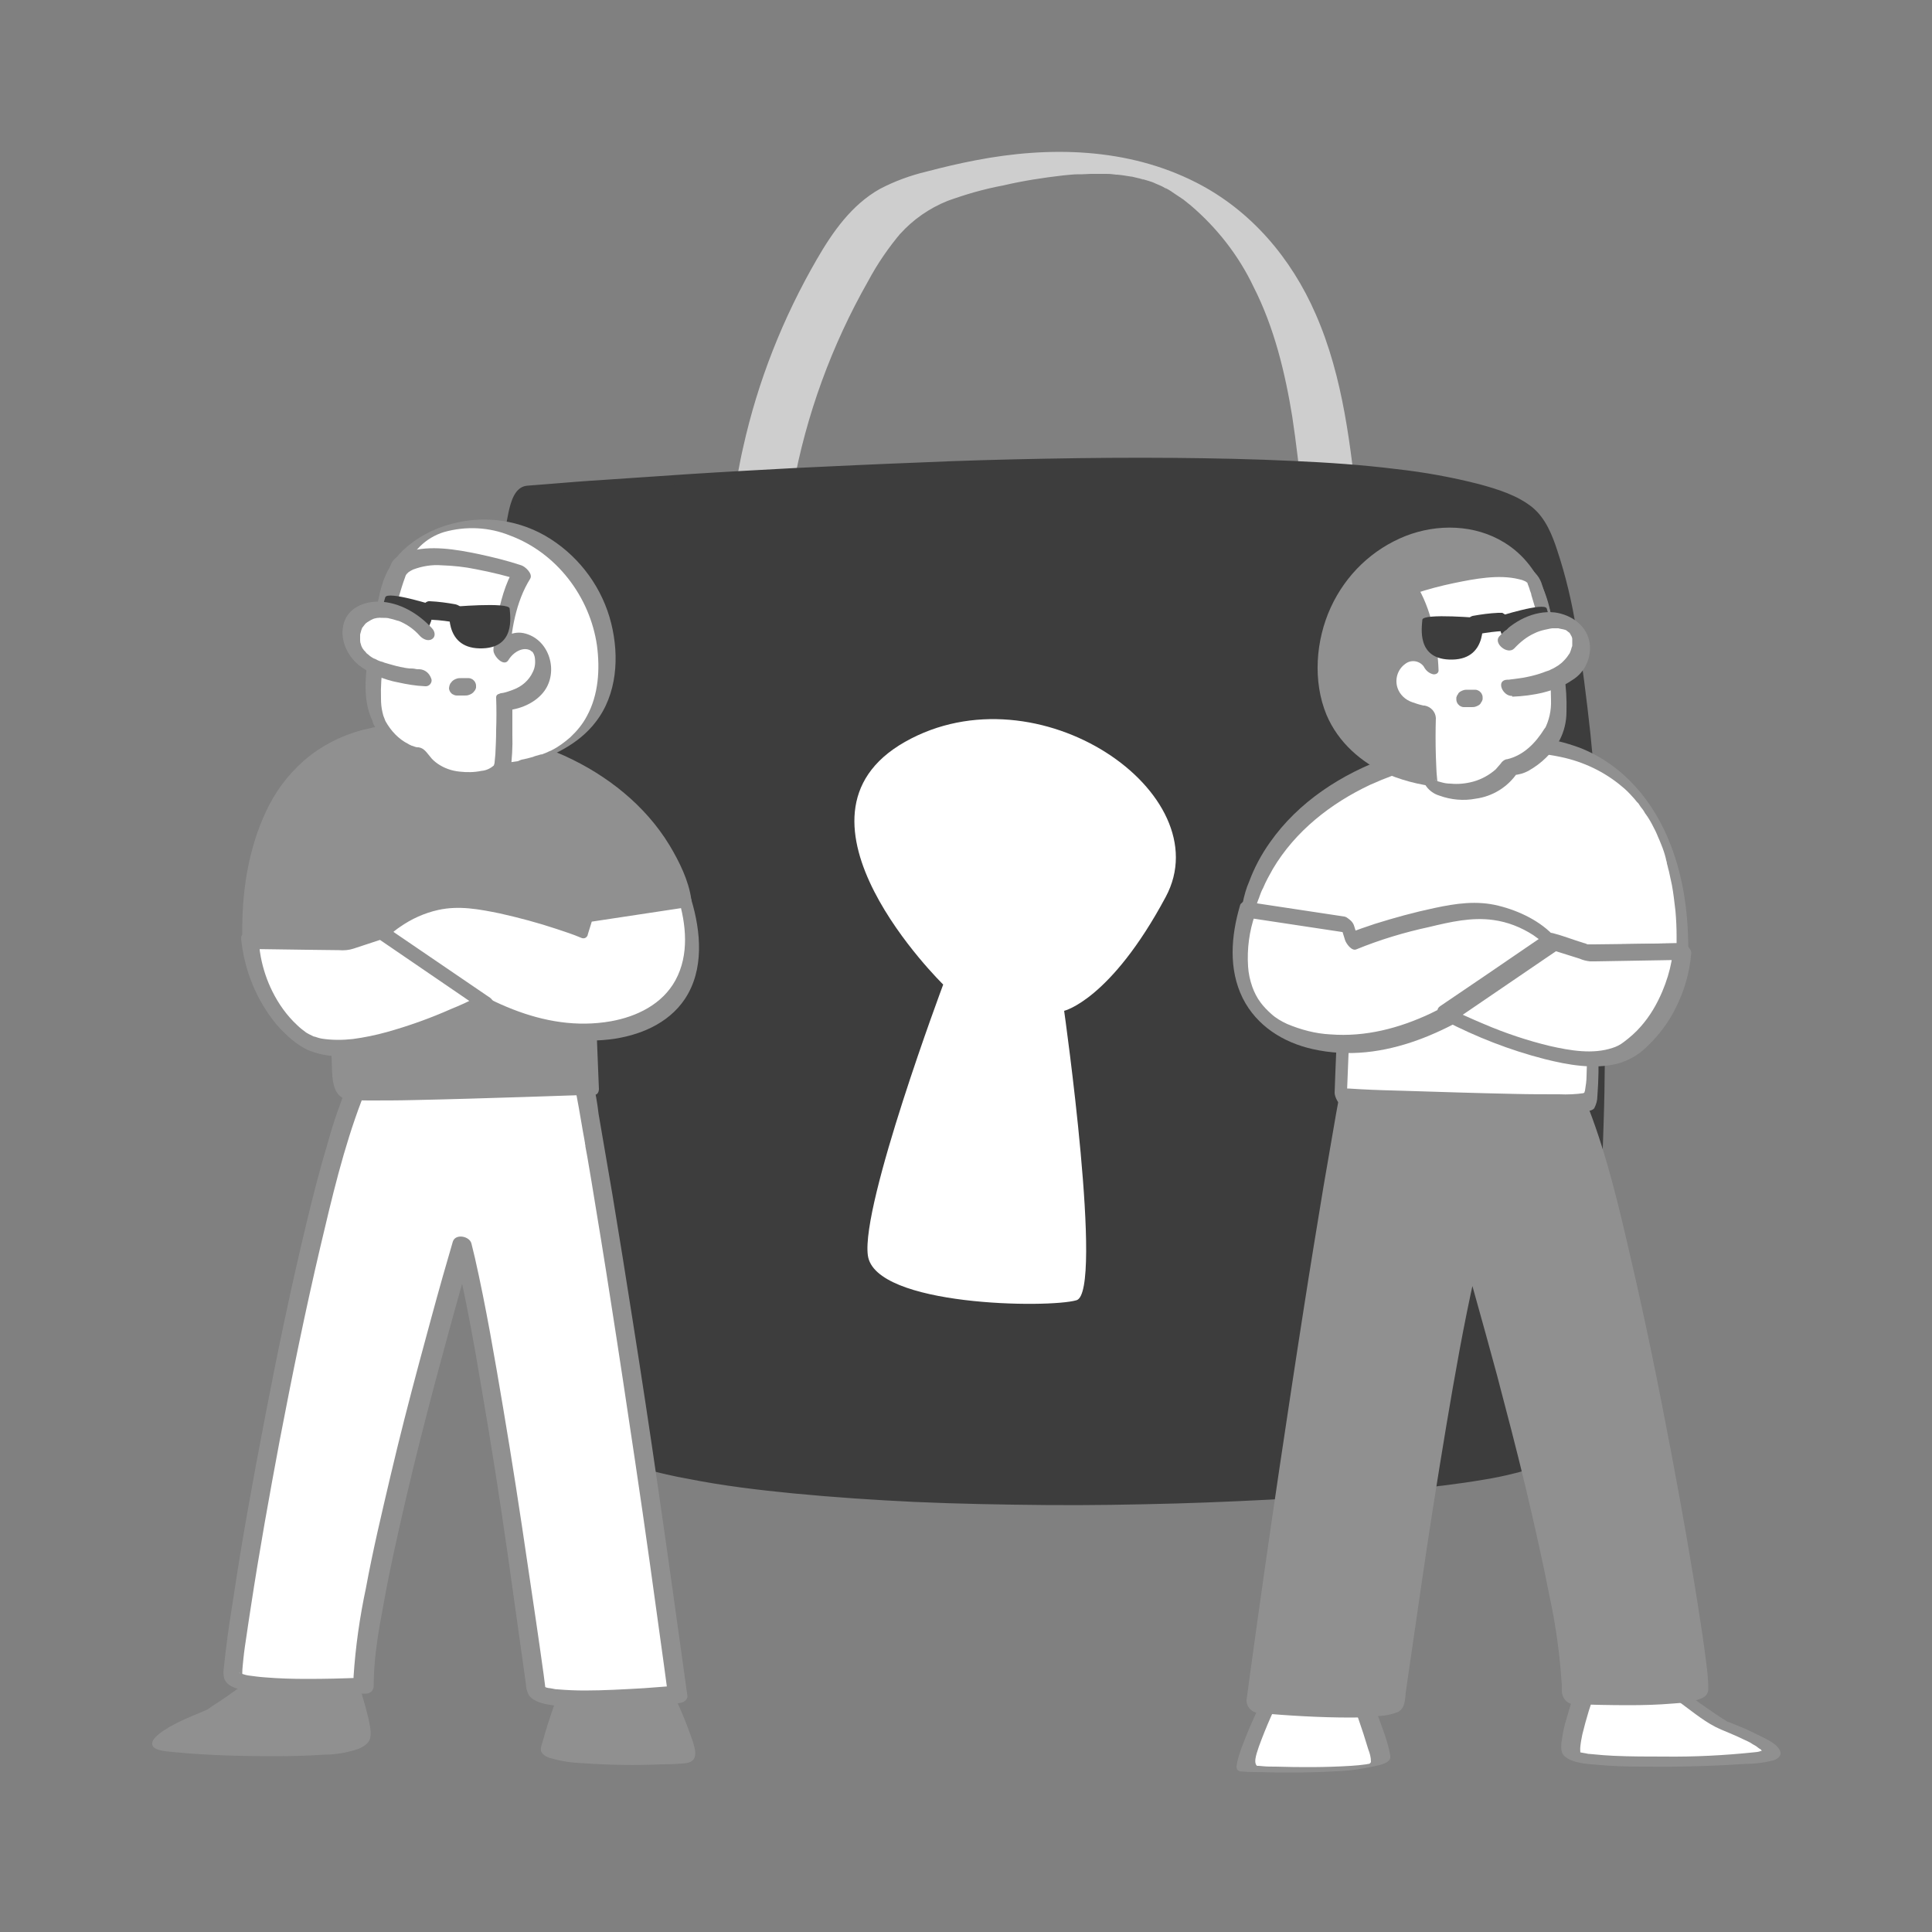 <svg width="320" height="320" viewBox="0 0 320 320" fill="none" xmlns="http://www.w3.org/2000/svg">
<rect x="0" y="0" width="320" height="320" fill="#808080" stroke="none"/>
<path d="M131.328 80.832C133.504 68.8 137.728 57.216 143.808 46.528C145.344 43.648 147.2 40.96 149.312 38.464L149.056 38.784C151.232 36.352 153.92 34.496 156.928 33.28C159.936 32.192 163.008 31.296 166.144 30.72C169.408 29.952 172.736 29.44 176.064 29.056C176.896 28.992 177.728 28.864 178.624 28.864C178.496 28.864 178.048 28.864 178.688 28.864H179.264C179.712 28.864 180.224 28.8 180.672 28.8C181.44 28.8 182.272 28.8 183.04 28.8C183.424 28.8 183.872 28.8 184.32 28.864C184.512 28.864 184.704 28.928 184.896 28.928C183.936 28.992 184.768 28.928 185.024 28.928C185.792 28.992 186.56 29.12 187.328 29.248C187.52 29.248 188.096 29.312 187.456 29.248C186.816 29.184 187.584 29.248 187.712 29.312L189.056 29.632C189.376 29.696 189.824 29.952 188.608 29.504C188.8 29.568 188.992 29.632 189.12 29.632C189.504 29.76 189.824 29.824 190.208 29.952C191.168 30.208 189.312 29.632 189.888 29.824L190.4 30.016C190.848 30.144 191.296 30.336 191.68 30.528C192.256 30.784 190.656 30.08 191.552 30.464L192 30.656C192.32 30.784 192.576 30.912 192.896 31.104C193.024 31.168 193.152 31.296 193.344 31.296C192.896 31.296 192.704 30.912 193.216 31.232C193.536 31.424 193.92 31.616 194.24 31.872C194.816 32.256 195.392 32.64 195.968 33.024C196.416 33.344 195.968 33.024 195.904 32.96L196.288 33.28C196.608 33.536 196.928 33.792 197.248 34.048C201.6 37.76 205.184 42.368 207.616 47.488C211.072 54.272 212.864 61.76 214.08 69.248L214.016 68.864C214.72 73.472 215.232 78.144 215.744 82.752C215.808 83.392 216.32 83.712 216.832 84.096C217.792 84.672 218.88 85.12 219.968 85.44C221.056 85.824 222.208 86.016 223.36 86.016C223.68 86.016 225.024 86.016 224.96 85.504C223.744 74.176 222.528 62.528 217.92 52.032C213.888 42.752 207.168 34.816 198.08 30.208C186.752 24.448 173.76 24.192 161.536 26.56C158.848 27.072 156.16 27.712 153.472 28.416C150.784 29.056 148.16 30.016 145.728 31.296C141.056 33.92 137.92 38.4 135.296 42.944C129.664 52.672 125.504 63.168 123.072 74.176C122.752 75.52 122.496 76.928 122.24 78.272C122.112 78.848 123.008 79.36 123.328 79.616C125.312 80.768 127.552 81.408 129.856 81.536C130.112 81.344 131.264 81.344 131.328 80.832Z" fill="#CECECE"/>
<path d="M88.256 81.153C88.256 81.153 241.344 68.481 253.76 85.441C266.176 102.401 269.888 235.841 252.032 242.689C234.176 249.537 92.288 254.849 92.096 232.577C91.904 210.305 77.76 81.985 88.256 81.153Z" fill="#3D3D3D"/>
<path d="M89.28 81.856L92.672 81.6C95.808 81.344 98.944 81.153 102.08 80.897C106.752 80.576 111.488 80.257 116.224 79.936C122.112 79.552 128.064 79.233 133.952 78.912C140.608 78.593 147.264 78.272 153.92 78.016C160.896 77.76 167.936 77.569 174.976 77.441C182.016 77.312 188.992 77.249 195.968 77.312C202.432 77.376 208.832 77.504 215.296 77.825C220.928 78.081 226.56 78.465 232.192 79.168L234.048 79.424L234.432 79.489H234.688L235.648 79.617C236.8 79.808 237.952 79.936 239.104 80.192C240.256 80.448 241.216 80.576 242.24 80.832L242.88 80.96L243.264 81.025C243.52 81.088 242.88 80.897 243.328 81.025L244.672 81.409C245.12 81.537 245.504 81.665 245.952 81.793L246.528 81.984L246.848 82.112C247.552 82.368 248.256 82.624 248.96 82.945C248.64 82.817 249.28 83.073 248.96 82.945L249.152 83.073L249.6 83.329C249.728 83.392 249.92 83.457 250.048 83.585C250.176 83.713 250.56 83.841 250.368 83.776C250.176 83.713 250.56 83.904 250.624 83.969C250.688 84.032 250.88 84.16 251.008 84.225L251.328 84.481L251.456 84.609C251.264 84.416 251.52 84.672 251.456 84.609C252.224 85.312 252.864 86.144 253.312 87.105C254.016 88.513 254.592 89.984 255.04 91.457C256.384 95.745 257.408 100.097 258.112 104.513C259.136 110.337 259.84 116.161 260.48 121.985C261.184 128.769 261.696 135.617 262.08 142.401C262.464 149.697 262.72 157.057 262.848 164.353C262.912 171.649 262.912 178.945 262.656 186.113C262.464 192.833 262.08 199.617 261.44 206.273C260.928 212.033 260.224 217.729 259.2 223.425C258.496 227.713 257.344 231.873 255.744 235.905C254.72 238.337 253.504 240.833 251.136 242.113L250.944 242.177C250.816 242.241 251.136 242.113 250.944 242.177L250.624 242.305C250.368 242.369 250.112 242.497 249.92 242.561C249.344 242.753 248.768 242.881 248.128 243.073C246.592 243.457 244.992 243.713 243.456 244.033C241.344 244.353 239.68 244.609 237.632 244.865C235.2 245.185 232.832 245.441 230.4 245.697C224.64 246.273 218.88 246.721 213.12 247.041C206.464 247.425 199.744 247.745 193.024 247.937C185.92 248.129 178.816 248.257 171.648 248.193C164.608 248.193 157.568 248.001 150.528 247.681C143.872 247.361 137.216 246.977 130.56 246.337C124.736 245.761 119.488 245.121 113.664 243.969C112.448 243.713 111.168 243.457 109.952 243.201L109.568 243.137L109.312 243.073H109.376L108.48 242.881L106.88 242.433C105.856 242.177 104.832 241.857 103.744 241.537C103.616 241.537 103.168 241.345 103.68 241.537L103.36 241.409L102.656 241.153C102.208 240.961 101.76 240.833 101.312 240.641L100.672 240.385L100.416 240.257L100.224 240.193C100.48 240.321 100.16 240.129 100.096 240.129L99.776 240.001L99.2 239.681C98.816 239.489 98.496 239.297 98.112 239.105L97.856 238.977C97.92 238.977 98.24 239.169 97.856 238.977L97.344 238.657C97.024 238.465 96.768 238.273 96.448 238.017L96.064 237.697C96.32 237.889 95.936 237.569 95.872 237.505C95.424 237.121 95.04 236.673 94.656 236.161C94.784 236.353 94.592 236.033 94.528 235.969C94.464 235.905 94.4 235.713 94.336 235.585C93.952 234.945 93.76 234.177 93.696 233.409C93.632 232.001 93.632 230.529 93.568 229.057C93.376 224.641 93.056 220.289 92.736 215.937C92.288 209.985 91.84 204.033 91.392 198.081C90.816 191.169 90.304 184.193 89.792 177.281C89.216 169.921 88.704 162.561 88.192 155.137C87.68 147.841 87.232 140.545 86.848 133.249C86.528 126.593 86.208 120.001 86.08 113.345C85.952 107.905 85.952 102.465 86.144 97.088C86.208 93.376 86.592 89.665 87.36 86.016C87.552 84.993 87.936 84.032 88.384 83.073C88.512 82.752 88.704 82.561 88.96 82.368C89.024 81.984 89.152 81.921 89.28 81.856C89.216 81.856 89.024 81.984 89.28 81.856C89.536 81.856 89.152 81.856 89.28 81.856C89.856 81.793 89.92 81.472 89.472 81.088C88.832 80.641 88.064 80.448 87.296 80.448C85.248 80.641 84.608 83.136 84.224 84.865C83.456 88.576 83.072 92.288 83.008 96.064C82.752 101.569 82.816 107.073 82.944 112.513C83.072 119.233 83.392 125.953 83.712 132.673C84.096 140.033 84.544 147.457 85.056 154.817C85.568 162.177 86.144 169.601 86.656 177.089C87.168 184.065 87.744 191.041 88.32 198.017C88.768 203.905 89.28 209.857 89.664 215.809C89.984 220.097 90.304 224.385 90.432 228.673C90.496 230.017 90.432 231.489 90.56 232.833C90.752 233.985 91.2 235.009 91.968 235.905C93.952 238.465 97.28 240.001 100.224 241.153C104.64 242.817 109.248 244.097 113.92 244.929C119.68 246.081 125.568 246.785 131.456 247.361C138.112 248.001 144.832 248.449 151.552 248.769C158.784 249.089 166.016 249.217 173.248 249.281C180.48 249.345 187.584 249.217 194.752 249.025C201.472 248.833 208.256 248.513 214.976 248.129C220.8 247.809 226.624 247.361 232.384 246.785C236.864 246.337 241.408 245.825 245.888 245.057C247.488 244.801 249.024 244.481 250.56 244.097C251.712 243.841 252.8 243.521 253.888 243.009C256.32 241.793 257.664 238.913 258.688 236.609C260.288 232.577 261.44 228.353 262.144 224.065C263.232 218.369 263.936 212.545 264.448 206.721C265.088 199.937 265.408 193.153 265.6 186.305C265.856 178.945 265.856 171.585 265.792 164.225C265.728 156.865 265.408 149.505 265.024 142.145C264.64 135.297 264.128 128.385 263.424 121.537C262.784 115.713 262.08 109.889 261.056 104.065C260.352 99.713 259.328 95.361 257.92 91.136C257.088 88.576 256 85.888 253.888 84.097C251.392 82.049 248.064 81.025 244.992 80.192C240.512 79.04 235.904 78.209 231.296 77.697C225.664 76.993 219.968 76.609 214.272 76.353C207.68 76.032 201.088 75.904 194.496 75.841C187.456 75.776 180.416 75.841 173.376 75.969C166.336 76.097 159.232 76.288 152.192 76.609C145.472 76.865 138.752 77.184 131.968 77.504C126.016 77.825 120.064 78.144 114.112 78.528C109.376 78.849 104.64 79.168 99.904 79.489C96.768 79.68 93.696 79.936 90.56 80.192L87.296 80.448C86.72 80.513 86.592 80.832 87.104 81.216C87.744 81.665 88.512 81.921 89.28 81.856Z" fill="#3D3D3D"/>
<path d="M156.224 163.072C156.224 163.072 127.872 135.36 149.888 122.88C171.904 110.4 202.24 131.456 193.088 148.544C183.936 165.632 176.256 167.424 176.256 167.424C176.256 167.424 182.848 214.016 178.304 215.36C173.76 216.704 144.896 216.384 143.744 207.936C142.592 199.488 156.224 163.072 156.224 163.072Z" fill="white"/>
<path d="M43.008 275.968L42.368 278.464C42.368 278.464 35.968 283.264 34.496 283.84C33.024 284.416 24.128 288 27.264 288.896C30.4 289.792 59.072 290.752 59.776 288.448C60.48 286.144 56.896 276.928 56.896 276.928L43.008 275.968Z" fill="#909090"/>
<path d="M41.536 276.48L40.896 278.976L41.664 278.016C39.872 279.36 38.016 280.704 36.096 281.984C35.584 282.304 35.072 282.624 34.56 283.008C34.24 283.2 34.752 282.944 34.56 283.008L34.368 283.136C34.112 283.264 34.432 283.136 34.496 283.072L34.24 283.2C33.088 283.712 31.936 284.16 30.784 284.672C29.504 285.248 28.224 285.888 27.072 286.656C26.432 287.104 24.832 288.192 25.28 289.152C25.728 290.112 28.288 290.112 29.184 290.24C34.624 290.752 40.064 290.88 45.504 290.88C48.256 290.88 50.944 290.816 53.696 290.624C55.552 290.624 57.408 290.304 59.2 289.728C60.032 289.408 61.12 288.832 61.312 287.872C61.568 286.784 61.184 285.504 60.992 284.48C60.352 281.856 59.584 279.296 58.56 276.736C58.496 276.544 58.432 276.352 58.368 276.224C58.304 276.096 57.92 275.968 57.728 275.968L45.568 275.136L43.84 275.008C43.072 275.008 42.304 275.392 41.792 276.032C41.408 276.544 41.6 276.928 42.24 276.928L54.4 277.76L56.128 277.888L55.488 277.632C56.256 279.552 56.896 281.536 57.472 283.52C57.92 284.864 58.24 286.208 58.368 287.616C58.368 287.872 58.368 288.128 58.368 288.384C58.368 288.512 58.368 288.576 58.368 288.704C58.368 288.96 58.304 288.832 58.368 288.768C58.496 288.64 58.624 288.512 58.752 288.384C59.136 288.064 58.56 288.512 58.944 288.256C59.328 288 58.688 288.448 59.136 288.192C59.456 288 59.072 288.192 59.008 288.256C58.752 288.384 59.328 288.192 59.072 288.256C59.008 288.256 58.88 288.32 58.816 288.32C58.432 288.384 58.048 288.448 57.664 288.512L57.344 288.576C57.088 288.64 57.536 288.576 57.28 288.576L56.512 288.64C56 288.704 55.424 288.704 54.848 288.768C52.096 288.96 49.408 288.96 46.656 288.96C41.408 288.96 36.096 288.832 30.976 288.384C30.272 288.32 29.568 288.256 28.864 288.128C28.672 288.064 28.352 288 28.288 288C28.224 287.936 28.16 287.936 28.096 287.872C28.224 288 28.096 287.808 28.096 287.808C28.096 288 28.16 287.808 28.032 287.936C28.096 287.808 28.16 287.808 28.032 287.936C28.096 287.872 28.16 287.808 28.224 287.744C28.416 287.616 28.032 287.872 28.352 287.68C28.48 287.616 28.608 287.488 28.736 287.424L29.056 287.232L29.248 287.104C29.568 286.976 29.824 286.784 30.144 286.656C30.784 286.336 31.424 286.016 32.064 285.76L32.832 285.44L33.28 285.248C32.96 285.376 33.28 285.248 33.408 285.184C35.648 284.16 37.696 282.944 39.616 281.472C40.64 280.768 41.6 280.064 42.624 279.296C42.944 279.104 43.2 278.912 43.456 278.656C43.776 278.144 44.032 277.568 44.096 276.992L44.48 275.584C44.672 274.944 43.328 275.2 43.072 275.264C42.432 275.392 41.856 275.84 41.536 276.48Z" fill="#909090"/>
<path d="M108.672 278.208C108.672 278.208 115.136 290.88 113.152 291.136C111.168 291.392 90.944 291.904 91.136 289.664C91.328 287.424 95.104 277.504 95.104 277.504L108.672 278.208Z" fill="#909090"/>
<path d="M107.136 278.4C108.544 281.088 109.76 283.84 110.912 286.656C111.232 287.488 111.552 288.32 111.744 289.152C111.808 289.408 111.872 289.664 111.872 289.984C111.872 290.176 111.872 290.624 111.872 290.624C111.872 290.496 111.872 290.688 111.808 290.752C112.128 290.56 112.192 290.24 112.704 290.368H112.64C112.448 290.368 112.256 290.368 112.064 290.432H111.744C111.296 290.432 112.128 290.432 111.68 290.432L110.592 290.496C106.496 290.624 102.4 290.624 98.304 290.432L96.96 290.368L96.256 290.304H96.192L95.744 290.24C94.976 290.176 94.208 290.048 93.44 289.92C93.184 289.856 93.76 289.984 93.312 289.92L92.928 289.792L92.736 289.728C92.8 289.728 92.992 289.92 92.864 289.792C92.736 289.664 92.8 289.728 92.736 289.728C92.544 289.6 92.864 289.92 92.8 289.792C92.672 289.792 92.736 289.664 92.8 289.792C92.672 289.728 92.8 289.792 92.8 289.856C92.864 289.6 92.928 289.28 92.928 289.024C93.824 285.184 95.36 281.472 96.704 277.824L95.168 278.4L108.672 279.168C109.184 279.168 110.272 279.04 110.272 278.4C110.272 277.76 109.12 277.568 108.672 277.568L95.168 276.8C94.784 276.8 93.824 276.864 93.632 277.376C92.288 280.96 90.944 284.608 89.92 288.32C89.792 288.832 89.408 289.6 89.664 290.176C89.984 290.688 90.56 291.072 91.2 291.2C92.928 291.712 94.656 291.968 96.448 292.032C100.864 292.352 105.28 292.416 109.76 292.224C111.04 292.224 112.384 292.16 113.664 292.032C115.712 291.712 115.2 289.856 114.752 288.448C113.536 284.864 112.064 281.472 110.272 278.144C109.76 277.056 106.624 277.312 107.136 278.4Z" fill="#909090"/>
<path d="M96.64 179.136C96.64 179.136 103.488 216.32 112.192 280.512C112.192 280.512 89.216 282.624 88.704 279.808C88.192 276.992 81.728 228.224 76.416 206.08C76.416 206.08 59.968 262.208 59.968 279.104C59.968 279.104 39.296 280.064 38.336 277.696C37.376 275.328 50.56 199.04 58.944 179.904L96.64 179.136Z" fill="white"/>
<path d="M95.104 179.328C95.36 180.736 95.616 182.08 95.872 183.488C96.192 185.216 96.448 186.944 96.768 188.608C96.832 188.864 96.832 189.12 96.896 189.312V189.44C96.832 189.248 96.896 189.632 96.896 189.44C96.96 189.632 96.96 189.76 96.96 189.888C97.088 190.464 97.152 191.04 97.28 191.616L97.92 195.392C99.008 201.984 100.096 208.576 101.12 215.232C102.528 224.192 103.872 233.152 105.216 242.176C106.88 253.312 108.416 264.448 109.952 275.648C110.144 277.248 110.4 278.784 110.592 280.384L111.744 279.232C110.08 279.36 108.352 279.488 106.688 279.616C103.36 279.808 99.968 280 96.896 280C95.36 280 93.824 279.936 92.352 279.808C92.032 279.808 91.776 279.744 91.456 279.68L91.072 279.616C90.88 279.616 90.56 279.488 90.944 279.616C90.752 279.552 90.496 279.552 90.304 279.424C90.24 279.36 90.112 279.36 90.048 279.296C89.856 279.296 90.432 279.552 90.112 279.296C89.792 279.04 90.368 279.552 90.112 279.296C90.304 279.424 90.368 279.616 90.368 279.872C90.368 279.68 90.304 279.552 90.304 279.36L90.048 277.376C89.216 271.36 88.32 265.344 87.424 259.328C86.144 250.56 84.8 241.856 83.328 233.152C81.92 224.832 80.512 216.512 78.656 208.32L78.08 205.952C77.76 204.736 75.456 204.288 75.008 205.632C74.432 207.552 73.92 209.472 73.344 211.392C72 216.128 70.72 220.928 69.44 225.664C67.776 231.872 66.176 238.08 64.704 244.352C63.232 250.624 61.76 256.768 60.608 263.04C59.584 267.84 58.88 272.768 58.56 277.696C58.56 278.144 58.56 278.592 58.56 279.04L59.712 277.888C56.576 278.016 53.824 278.08 50.816 278.08C48.512 278.08 46.208 278.016 43.904 277.824C42.944 277.76 42.048 277.632 41.088 277.504C40.96 277.504 40.256 277.312 40.768 277.44L40.32 277.312C40.192 277.248 40 277.248 39.872 277.184C39.36 277.056 40.064 277.312 39.808 277.184C39.616 277.12 39.488 276.864 39.872 277.248C39.616 277.056 40.064 277.568 39.936 277.312C40.128 277.568 40.064 277.632 40.064 277.504C40.064 277.568 40.064 277.952 40.128 277.76C40.192 277.568 40.128 277.312 40.128 277.12C40.128 276.288 40.256 275.52 40.32 274.688C40.448 273.408 40.64 272.192 40.832 270.912C41.088 269.12 41.28 267.904 41.536 266.24C42.944 256.96 44.608 247.744 46.336 238.528C48.384 227.84 50.56 217.152 53.056 206.528C54.976 198.4 56.896 190.144 59.904 182.272C60.16 181.632 60.416 180.992 60.672 180.352L59.584 181.184L72.32 180.928L92.608 180.544L97.28 180.48C97.92 180.48 98.432 179.904 98.432 179.264C98.432 179.2 98.432 179.072 98.368 179.008C98.048 178.24 97.28 177.792 96.448 177.92L83.712 178.176L63.424 178.56L58.752 178.624C58.24 178.688 57.856 179.008 57.664 179.456C56.384 182.592 55.232 185.856 54.336 189.12C52.992 193.6 51.84 198.08 50.752 202.624C48.192 213.248 45.952 224 43.904 234.688C42.048 244.352 40.256 254.016 38.784 263.808C38.272 267.008 37.76 270.272 37.376 273.536C37.248 274.496 37.184 275.456 37.056 276.352C36.992 276.864 36.992 277.44 37.12 277.952C37.632 279.552 39.872 279.872 41.28 280.128C43.392 280.448 45.504 280.576 47.616 280.64C51.712 280.768 55.872 280.704 60.032 280.512H60.736C61.376 280.448 61.824 280 61.888 279.36C61.888 274.752 62.656 270.336 63.488 265.92C64.576 259.776 65.984 253.632 67.392 247.552C68.864 241.28 70.464 235.008 72.128 228.736C73.472 223.744 74.816 218.752 76.224 213.76C76.672 212.16 77.12 210.624 77.568 209.024C77.76 208.32 78.08 207.552 78.208 206.784V206.72L75.136 206.4C77.056 214.4 78.528 222.528 79.872 230.592C81.408 239.552 82.816 248.512 84.096 257.472C84.992 263.808 85.888 270.208 86.784 276.608L87.104 278.912C87.104 279.552 87.296 280.128 87.552 280.704C88.128 281.6 89.28 281.984 90.304 282.24C91.712 282.496 93.12 282.688 94.528 282.752C100.48 282.944 106.432 282.688 112.32 282.112L112.704 282.048C113.216 281.984 113.92 281.536 113.856 280.896C112.256 269.376 110.656 257.856 108.992 246.4C107.648 237.12 106.24 227.84 104.768 218.56C103.68 211.648 102.592 204.8 101.44 197.888C100.672 193.408 99.904 188.928 99.136 184.448C98.944 182.72 98.624 180.992 98.24 179.264V179.2C97.856 177.344 94.784 177.472 95.104 179.328Z" fill="#909090"/>
<path d="M113.28 148.799C113.28 148.799 110.208 126.975 77.504 121.983C44.8 116.991 41.152 142.975 41.408 155.839L57.088 156.095C57.088 156.095 55.296 179.711 56.96 180.543C58.624 181.375 97.984 179.839 97.984 179.839L96.832 151.295L113.28 148.799Z" fill="#909090"/>
<path d="M114.496 148.928C114.048 145.792 112.512 142.72 110.912 140.032C106.88 133.376 100.544 128.384 93.504 125.184C88.128 122.816 82.432 121.216 76.608 120.384C71.424 119.616 65.984 119.488 60.864 120.704C56.96 121.6 53.312 123.392 50.304 126.016C47.616 128.384 45.504 131.264 44.032 134.464C41.28 140.352 40.192 146.88 40.128 153.344C40.128 153.984 40.128 154.624 40.128 155.264C40.128 156.032 40.896 157.184 41.728 157.184L55.424 157.44L57.408 157.504L55.808 155.584C55.488 159.872 55.232 164.16 55.04 168.448C54.912 171.264 54.848 174.08 54.976 176.896C55.04 178.56 55.104 181.248 57.024 181.952C58.24 182.4 59.712 182.208 60.992 182.272C63.488 182.272 65.92 182.272 68.416 182.208C74.56 182.08 80.704 181.888 86.848 181.696C89.408 181.632 91.968 181.504 94.528 181.44C95.808 181.376 97.088 181.44 98.368 181.312H98.56C99.008 181.312 99.2 180.736 99.2 180.416L98.816 170.816L98.176 155.456L98.048 151.936L97.408 152.832L111.808 150.656L113.92 150.336C115.392 150.08 113.984 147.264 112.64 147.456L98.24 149.632L96.128 149.952C95.744 150.08 95.424 150.464 95.488 150.848L95.872 160.512L96.512 175.872L96.64 179.392L97.216 178.496C94.144 178.624 91.456 178.688 88.448 178.816C82.496 179.008 76.48 179.2 70.528 179.328C66.176 179.392 61.76 179.648 57.472 179.328C57.28 179.328 57.024 179.264 56.832 179.264C56.64 179.264 56.832 179.264 56.96 179.328C57.28 179.456 57.536 179.712 57.728 179.968C57.792 180.096 57.92 180.352 57.792 180.032C57.984 180.48 57.856 180.16 57.792 179.904C57.728 179.648 57.728 179.584 57.728 179.392C57.792 179.84 57.728 179.136 57.664 179.008C57.472 176.448 57.472 173.888 57.6 171.328C57.728 166.528 58.176 161.728 58.368 156.928V156.672C58.432 155.904 57.6 154.752 56.768 154.752L43.072 154.496L41.088 154.432L42.688 156.352C42.56 150.4 43.2 144.64 45.376 138.944C47.808 132.544 52.544 127.04 59.136 124.608C63.552 123.072 68.224 122.496 72.832 122.88C78.656 123.264 84.416 124.416 89.856 126.464C94.08 128 98.048 130.112 101.568 132.864C102.912 133.952 104.192 135.104 105.344 136.32C105.6 136.64 105.92 136.896 106.176 137.216C106.304 137.344 106.432 137.472 106.496 137.6C106.368 137.408 106.752 137.92 106.496 137.6L106.688 137.856C107.136 138.432 107.584 139.072 108.032 139.648C108.48 140.224 108.8 140.8 109.184 141.376L109.376 141.76C109.632 142.144 109.248 141.504 109.44 141.952C109.568 142.208 109.696 142.464 109.824 142.72C110.336 143.68 110.72 144.64 111.104 145.6C111.168 145.792 111.232 145.984 111.296 146.176C111.104 145.728 111.296 146.24 111.36 146.432C111.424 146.752 111.552 147.072 111.616 147.392C111.68 147.712 111.808 148.16 111.872 148.544C111.872 148.608 111.872 148.672 111.872 148.672C112 149.44 112.64 150.08 113.408 150.272C114.432 150.336 114.624 149.568 114.496 148.928Z" fill="#909090"/>
<path d="M62.912 154.24C62.912 154.24 80.256 170.56 95.552 170.944C110.848 171.328 117.376 162.432 113.28 148.8L96.768 151.296L96 153.92C90.496 151.808 84.864 150.208 79.04 149.184C73.152 148.096 67.136 149.952 62.912 154.24Z" fill="white"/>
<path d="M62.4 155.136C64.448 156.992 66.56 158.72 68.736 160.384C73.216 163.84 78.144 166.784 83.328 169.152C88.96 171.648 94.848 172.864 100.992 172.16C105.792 171.584 110.656 169.6 113.408 165.504C116.672 160.64 116.096 154.304 114.496 148.992C114.24 148.224 113.472 147.328 112.64 147.456L98.24 149.632L96.128 149.952C95.872 150.016 95.68 150.272 95.616 150.528L94.784 153.216L95.936 152.704C91.776 151.04 87.424 149.696 83.072 148.8C79.424 147.968 75.776 147.2 72 147.84C69.504 148.288 67.072 149.248 64.96 150.656C63.808 151.36 62.784 152.256 61.888 153.216C61.312 153.664 62.016 154.752 62.4 155.136C62.912 155.584 63.616 155.84 64.064 155.328C63.68 155.712 63.936 155.456 64.064 155.328C64.192 155.2 64.384 155.008 64.576 154.88C65.088 154.368 65.664 153.92 66.24 153.536C68.16 152.192 70.272 151.232 72.576 150.72C76.032 149.952 79.36 150.592 82.816 151.296C85.952 152 89.088 152.832 92.16 153.856C93.504 154.304 94.912 154.752 96.256 155.328C96.64 155.52 97.088 155.392 97.28 155.008C97.344 154.944 97.344 154.88 97.344 154.816L98.176 152.128L97.664 152.704L112.064 150.528L114.176 150.208L112.32 148.672C113.664 153.088 114.176 158.144 111.872 162.368C109.696 166.336 105.472 168.384 101.184 169.152C89.92 171.136 79.296 165.312 70.464 158.848C68.096 157.12 65.792 155.264 63.616 153.28C63.168 152.896 62.4 152.512 61.952 153.088C61.504 153.664 61.952 154.688 62.4 155.136Z" fill="#909090"/>
<path d="M41.408 155.775C41.408 155.775 42.048 166.143 50.112 171.967C58.176 177.791 80.512 166.207 80.512 166.207L62.912 154.239L57.088 156.095L41.408 155.775Z" fill="white"/>
<path d="M39.936 155.456C40.448 160.704 42.496 165.696 45.824 169.728C47.36 171.456 49.28 173.248 51.392 174.08C55.104 175.488 59.328 175.04 63.168 174.208C67.2 173.312 71.104 171.968 74.88 170.368C77.12 169.472 79.296 168.448 81.472 167.36C82.368 166.912 81.728 165.632 81.152 165.248L65.472 154.56C64.832 154.112 64.192 153.664 63.552 153.28C62.656 152.704 62.016 152.96 61.12 153.216L58.304 154.112L57.088 154.496C56.832 154.56 56.576 154.624 56.32 154.752C56.256 154.816 56.832 154.752 56.512 154.688C56.32 154.688 56.128 154.688 56 154.688L51.328 154.624L40.96 154.432C40.448 154.432 39.936 154.88 39.936 155.456C39.936 155.584 39.936 155.712 40 155.84C40.256 156.608 40.96 157.184 41.792 157.184L50.752 157.312L56.128 157.376C56.96 157.44 57.792 157.376 58.56 157.12L63.616 155.456L62.144 155.136L77.504 165.632L79.68 167.104L79.36 164.992C77.824 165.76 76.224 166.528 74.752 167.104C71.296 168.64 67.712 169.92 64.064 170.944C62.208 171.456 60.352 171.84 58.432 172.096C56.704 172.288 54.976 172.288 53.312 172.032C52.928 171.968 52.544 171.84 52.16 171.712C51.904 171.648 52.288 171.776 51.904 171.648L51.392 171.392C51.2 171.328 51.072 171.2 50.88 171.136C51.2 171.328 50.816 171.072 50.688 171.008C50.176 170.624 49.664 170.24 49.216 169.792C47.488 168.192 46.144 166.272 45.12 164.224C44.224 162.432 43.584 160.512 43.2 158.528C43.136 158.144 43.072 157.76 43.008 157.376C43.072 157.696 43.008 157.312 43.008 157.184C43.008 157.056 42.944 156.928 42.944 156.8C42.944 156.544 42.88 156.352 42.88 156.096C42.816 155.264 42.176 154.624 41.408 154.432C40.704 154.368 39.872 154.688 39.936 155.456Z" fill="#909090"/>
<path d="M64.256 106.624C64.256 106.624 61.056 91.392 74.048 87.552C87.04 83.712 101.76 95.36 100.48 111.616C99.2 127.872 79.296 127.232 79.296 127.232L64.256 106.624Z" fill="white"/>
<path d="M65.792 105.984C64.96 102.08 65.408 97.984 66.944 94.272C67.584 92.864 68.48 91.584 69.568 90.496C70.656 89.407 72.064 88.576 73.536 88.127C77.184 87.103 81.024 87.296 84.48 88.704C92.224 91.584 97.728 98.879 98.88 106.944C99.392 110.848 99.136 115.072 97.216 118.592C96.512 119.936 95.552 121.088 94.464 122.112C93.504 122.944 92.48 123.712 91.328 124.288L90.88 124.48L90.624 124.608C90.688 124.544 90.944 124.48 90.624 124.608L89.664 124.992C89.472 125.056 89.728 124.992 89.728 124.928L89.472 124.992L89.024 125.12L88.576 125.248C88.448 125.312 88.384 125.312 88.256 125.376C87.616 125.568 87.04 125.696 86.4 125.824L86.208 125.888L85.76 126.08L84.864 126.208C84.352 126.272 83.904 126.336 83.392 126.4L82.688 126.464H82.56H82.24C81.728 126.528 81.152 126.464 80.64 126.528C80.576 126.528 80.512 126.528 80.448 126.528L80.704 126.656L67.584 108.544L65.792 105.984C65.344 105.344 62.592 106.88 62.784 107.2L75.136 124.224L77.44 127.424C77.632 127.68 77.696 127.872 78.016 127.936C78.144 127.936 78.336 127.936 78.464 127.936C81.344 127.872 84.224 127.488 86.976 126.656C91.392 125.376 95.872 123.264 98.688 119.552C102.208 115.008 102.592 108.736 101.248 103.296C99.84 97.535 96.192 92.48 91.2 89.279C86.336 86.144 80.32 85.248 74.752 86.784C71.744 87.552 68.928 89.088 66.688 91.2C65.088 92.799 63.872 94.784 63.232 97.023C62.272 100.16 62.08 103.424 62.592 106.624C62.592 106.816 62.656 107.008 62.72 107.2C62.912 107.584 65.92 106.688 65.792 105.984Z" fill="#909090"/>
<path d="M62.912 119.807C59.136 113.599 65.984 94.143 65.984 94.143C69.952 89.471 86.464 94.975 86.464 94.975C83.392 99.775 83.008 108.351 83.008 108.351C85.632 103.999 90.752 106.751 89.856 111.167C88.96 115.583 83.456 116.223 83.456 116.223C83.456 116.223 83.648 126.015 83.008 127.743C82.368 129.471 73.6 130.943 69.824 125.247C69.888 125.247 66.24 125.247 62.912 119.807Z" fill="white"/>
<path d="M63.872 119.487C63.68 119.103 63.872 119.551 63.808 119.359C63.744 119.167 63.68 119.039 63.616 118.847C63.488 118.591 63.424 118.271 63.36 118.015C63.168 117.247 63.104 116.479 63.104 115.711C63.04 113.727 63.168 111.807 63.488 109.887C64.064 106.175 64.96 102.463 66.048 98.879C66.368 97.791 66.688 96.703 67.072 95.679C67.136 95.487 67.2 95.295 67.264 95.167C67.136 95.423 67.264 95.231 67.328 95.103L67.648 94.783C67.904 94.591 68.16 94.463 68.416 94.335C69.952 93.759 71.552 93.503 73.152 93.631C75.072 93.695 76.928 93.887 78.784 94.271C81.472 94.783 84.096 95.423 86.72 96.255L85.248 94.015C83.648 96.639 82.88 99.711 82.304 102.655C81.984 104.319 81.792 105.983 81.728 107.647C81.664 108.607 83.456 110.591 84.224 109.311C84.992 108.031 86.656 107.007 87.936 107.775C87.68 107.647 88.32 108.095 88.064 107.839C88.128 107.903 88.384 108.223 88.192 107.967C88.384 108.223 88.512 108.543 88.576 108.863C88.704 109.695 88.64 110.527 88.256 111.295C87.616 112.703 86.4 113.727 84.992 114.239C84.48 114.431 83.968 114.623 83.392 114.751C83.264 114.751 82.24 114.943 82.88 114.879C82.496 114.943 82.176 115.071 82.176 115.519C82.24 117.311 82.24 119.167 82.176 120.959C82.176 122.303 82.112 123.583 82.048 124.927C81.984 125.375 81.984 125.823 81.92 126.271C81.92 126.335 81.92 126.463 81.856 126.527C81.92 126.271 81.856 126.527 81.856 126.591C81.856 126.655 81.792 126.719 81.792 126.783C81.728 126.975 81.92 126.655 81.792 126.783C81.216 127.295 80.512 127.615 79.744 127.679C78.528 127.935 77.312 127.935 76.16 127.807C74.816 127.679 73.536 127.231 72.448 126.463C72 126.143 71.552 125.759 71.232 125.311C70.72 124.735 70.272 123.903 69.312 123.775H69.056C68.992 123.775 68.8 123.711 69.12 123.775L68.8 123.711C68.608 123.647 68.416 123.583 68.224 123.519C68.224 123.519 67.84 123.391 68.096 123.455C67.904 123.391 67.776 123.327 67.584 123.199C66.048 122.431 64.768 121.087 63.872 119.487C63.552 118.975 62.72 118.271 62.08 118.527C61.44 118.783 61.696 119.679 61.952 120.127C63.296 122.431 65.216 124.351 67.52 125.695C68.416 126.207 69.44 126.527 70.464 126.591L68.928 125.567C71.808 129.663 76.928 131.583 81.856 130.303C82.56 130.175 83.264 129.855 83.84 129.407C84.288 128.959 84.544 128.383 84.544 127.743C84.8 125.759 84.928 123.711 84.864 121.727C84.864 120.127 84.864 118.591 84.864 116.991L84.16 117.631C86.464 117.375 88.832 116.287 90.176 114.431C92.48 111.231 91.072 106.111 87.104 104.959C84.928 104.319 83.072 105.535 81.92 107.327L84.416 108.991C84.608 104.575 85.44 99.647 87.808 95.871C88.32 95.039 86.976 93.823 86.336 93.631C84.032 92.863 81.664 92.287 79.296 91.775C75.584 91.007 71.232 90.239 67.584 91.391C66.56 91.711 65.28 92.287 64.832 93.311C64.448 94.143 64.256 95.103 63.936 95.999C62.784 99.711 61.824 103.551 61.184 107.391C60.544 111.423 59.84 116.415 62.08 120.127C62.4 120.639 63.232 121.407 63.872 121.151C64.512 120.895 64.128 119.935 63.872 119.487Z" fill="#909090"/>
<path d="M70.784 100.735C71.232 100.927 71.424 101.503 71.232 101.951C71.232 101.951 71.232 102.015 71.168 102.015C70.656 102.847 69.632 102.207 69.824 101.375C69.888 100.991 70.272 100.671 70.656 100.735C70.72 100.671 70.784 100.735 70.784 100.735Z" fill="#909090"/>
<path d="M77.312 102.144C77.76 102.336 77.952 102.912 77.76 103.36C77.76 103.36 77.76 103.424 77.696 103.424C77.184 104.256 76.16 103.616 76.352 102.784C76.416 102.4 76.8 102.08 77.184 102.144C77.184 102.144 77.248 102.144 77.312 102.144Z" fill="#909090"/>
<path d="M75.648 115.199H76.928C77.12 115.199 77.376 115.199 77.568 115.135C77.76 115.071 77.952 115.007 78.144 114.879C78.336 114.751 78.464 114.623 78.592 114.431C78.72 114.303 78.784 114.111 78.848 113.919V113.535C78.848 113.279 78.72 113.023 78.592 112.831L78.336 112.575C78.144 112.447 77.888 112.319 77.632 112.319H76.352C76.16 112.319 75.904 112.319 75.712 112.383C75.52 112.447 75.328 112.511 75.136 112.639C74.944 112.767 74.816 112.895 74.688 113.087C74.56 113.215 74.496 113.407 74.432 113.599L74.368 113.983C74.368 114.239 74.496 114.495 74.624 114.687L74.88 114.943C75.136 115.071 75.328 115.199 75.648 115.199Z" fill="#909090"/>
<path d="M74.496 100.544C74.496 100.544 84.352 99.648 84.416 100.8C84.48 101.952 85.504 107.52 79.424 107.392C73.344 107.264 74.496 100.544 74.496 100.544Z" fill="#3D3D3D"/>
<path d="M71.936 100.287C71.936 100.287 64.128 97.791 63.808 98.943C63.488 100.095 61.568 105.343 66.56 106.239C71.552 107.135 71.936 100.287 71.936 100.287Z" fill="#3D3D3D"/>
<path d="M69.888 112.192C69.888 112.192 59.008 111.808 58.112 105.92C57.216 100.032 65.28 98.816 70.4 104.512" fill="white"/>
<path d="M69.504 110.847C69.248 110.847 68.992 110.847 68.736 110.783C68.48 110.719 68.16 110.719 67.84 110.719L67.328 110.655C67.2 110.655 66.624 110.527 67.008 110.591C66.112 110.463 65.216 110.207 64.32 109.951L63.68 109.759L63.36 109.631L63.104 109.567L62.912 109.503L62.592 109.375C62.336 109.247 62.144 109.119 61.888 109.055L61.568 108.863C61.312 108.671 61.44 108.799 61.568 108.863C61.376 108.735 61.184 108.607 60.992 108.415L60.736 108.223C60.48 108.031 60.8 108.287 60.736 108.223C60.608 108.031 60.416 107.839 60.288 107.711C60.224 107.647 60.224 107.647 60.16 107.583C60.032 107.391 60.288 107.839 60.224 107.647C60.16 107.455 60.096 107.455 60.032 107.391L59.904 107.071C59.84 106.943 59.904 107.135 59.904 107.135C59.904 107.135 59.84 107.007 59.84 106.943C59.776 106.751 59.712 106.495 59.648 106.303C59.712 106.495 59.648 106.175 59.648 106.111C59.648 105.983 59.648 105.791 59.648 105.663C59.648 105.535 59.648 105.407 59.648 105.279V105.087C59.712 104.831 59.776 104.575 59.84 104.383C59.904 104.255 59.904 104.191 59.968 104.063C59.84 104.255 59.968 103.999 60.032 103.935C60.16 103.743 60.352 103.551 60.48 103.359L60.608 103.231C60.672 103.167 60.8 103.103 60.864 103.039C61.056 102.911 61.312 102.783 61.504 102.655C61.568 102.655 61.824 102.527 61.632 102.591L61.952 102.463C62.208 102.399 62.464 102.335 62.72 102.335C62.784 102.335 63.168 102.271 62.976 102.335C63.104 102.335 63.296 102.335 63.424 102.335C63.744 102.335 64.064 102.335 64.384 102.399L64.576 102.463C64.448 102.463 64.576 102.463 64.64 102.463L65.152 102.591C65.408 102.655 65.92 102.847 66.048 102.847C67.328 103.359 68.544 104.191 69.504 105.279C69.952 105.791 70.848 106.303 71.552 105.855C72.256 105.407 72 104.511 71.552 104.063C69.312 101.631 66.24 99.775 62.848 99.647C60.416 99.583 57.728 100.607 56.96 103.167C56.192 105.727 57.408 108.479 59.392 110.143C61.312 111.615 63.552 112.575 65.92 113.023C67.392 113.343 68.864 113.599 70.4 113.663C70.912 113.727 71.424 113.343 71.488 112.767C71.488 112.639 71.488 112.511 71.424 112.383C71.104 111.487 70.4 110.911 69.504 110.847Z" fill="#909090"/>
<path d="M71.552 102.656C72.96 102.72 74.368 102.912 75.776 103.168C76.096 103.232 76.48 103.104 76.672 102.784C76.864 102.528 76.992 102.144 76.928 101.76C76.864 100.928 76.224 100.288 75.456 100.096C74.048 99.84 72.64 99.648 71.232 99.584C70.912 99.52 70.528 99.712 70.336 99.968C70.08 100.224 70.016 100.608 70.08 100.992C70.144 101.44 70.336 101.824 70.592 102.144C70.784 102.4 71.168 102.592 71.552 102.656Z" fill="#3D3D3D"/>
<path d="M276.992 277.824L277.632 280.32C277.632 280.32 284.032 285.12 285.504 285.696C286.976 286.272 295.872 289.856 292.672 290.752C289.472 291.648 260.864 292.608 260.16 290.304C259.456 288 263.04 278.784 263.04 278.784L276.992 277.824Z" fill="white"/>
<path d="M275.456 277.76L275.84 279.168C275.904 279.744 276.096 280.256 276.48 280.704C277.056 281.216 277.696 281.664 278.336 282.048C280.448 283.584 282.624 285.44 285.056 286.464C286.08 286.912 286.784 287.168 287.616 287.552C288.256 287.872 288.896 288.128 289.536 288.448C289.792 288.576 290.048 288.704 290.304 288.896C290.432 288.96 290.624 289.088 290.752 289.152C290.88 289.216 291.136 289.408 290.944 289.28C291.136 289.408 291.328 289.6 291.584 289.728C291.648 289.728 291.84 289.984 291.712 289.856C291.584 289.728 291.776 289.984 291.84 289.984C291.904 289.984 291.904 289.984 291.84 289.984C291.712 289.984 291.52 290.048 291.392 290.112L291.072 290.176L290.496 290.24C285.568 290.752 280.576 291.008 275.584 290.944C273.024 290.944 270.016 290.944 267.264 290.816C266.112 290.752 265.024 290.688 263.872 290.56L263.168 290.496H263.04C263.296 290.496 262.912 290.496 262.784 290.432C262.4 290.368 262.08 290.304 261.696 290.24C261.44 290.176 262.08 290.368 261.632 290.24C261.568 290.24 261.504 290.176 261.44 290.176C261.248 290.176 261.824 290.368 261.568 290.24C261.248 290.048 261.76 290.368 261.568 290.24C261.632 290.304 261.696 290.368 261.76 290.432C261.76 290.048 261.696 289.664 261.76 289.216C261.824 288.576 261.952 287.936 262.08 287.296C262.72 284.672 263.488 282.112 264.448 279.616L264.64 279.104L263.744 279.616L275.904 278.784L277.632 278.656C278.144 278.592 278.784 278.272 278.4 277.696C278.016 277.12 276.928 276.928 276.288 276.992L264.128 277.824L262.4 277.952C262.016 277.952 261.632 278.144 261.504 278.464C260.736 280.448 260.096 282.432 259.52 284.48C259.072 285.824 258.816 287.232 258.624 288.64C258.56 289.472 258.496 290.368 259.2 290.944C260.544 292.032 262.72 292.16 264.384 292.288C266.944 292.544 269.504 292.608 272.064 292.608C277.696 292.672 283.392 292.544 289.024 292.16C290.624 292.16 292.16 291.968 293.696 291.584C294.656 291.264 295.296 290.624 294.656 289.664C294.016 288.704 292.736 288.128 291.712 287.616C290.432 286.976 289.152 286.336 287.808 285.824L286.4 285.248L286.208 285.184C285.952 285.056 286.528 285.376 286.272 285.248C286.016 285.12 285.888 285.056 285.76 284.928C284.736 284.352 283.648 283.52 282.496 282.752C281.344 281.984 280.384 281.216 279.296 280.448L278.784 280.064L279.104 280.512L278.464 278.08C278.272 276.928 275.136 276.608 275.456 277.76Z" fill="#909090"/>
<path d="M211.328 280.064C211.328 280.064 204.864 292.736 206.848 292.992C208.832 293.248 229.056 293.76 228.864 291.52C228.672 289.28 224.896 279.36 224.896 279.36L211.328 280.064Z" fill="white"/>
<path d="M209.728 280.384C208.192 283.264 206.848 286.272 205.696 289.344C205.376 290.176 205.12 291.008 204.928 291.84C204.864 292.224 204.672 292.864 204.992 293.184C205.312 293.504 205.76 293.376 206.144 293.44C206.784 293.504 207.488 293.504 208.128 293.504C212.48 293.632 216.896 293.632 221.312 293.376C223.424 293.312 225.6 292.992 227.648 292.544C228.48 292.352 230.464 292.032 230.272 290.816C229.888 288.448 228.928 286.144 228.096 283.84C227.52 282.176 226.944 280.576 226.304 278.912C226.24 278.784 225.856 278.848 225.792 278.848L212.288 279.616C211.52 279.68 210.752 279.808 210.048 280.064C209.6 280.256 209.536 280.384 210.112 280.384L223.616 279.616L223.104 279.552C224.384 282.88 225.6 286.272 226.624 289.728C226.88 290.368 227.072 291.072 227.072 291.776C227.072 291.904 227.008 291.968 226.944 292.032C226.88 292.096 226.816 292.096 226.88 292.096C226.816 292.096 226.816 292.16 226.752 292.16C226.56 292.288 226.944 292.032 226.752 292.16C226.56 292.288 226.944 292.096 226.816 292.16C226.688 292.224 226.496 292.224 226.88 292.16C226.432 292.224 227.2 292.096 226.752 292.16C227.136 292.096 226.752 292.16 226.624 292.16C226.304 292.224 226.56 292.16 226.624 292.16L226.304 292.224C225.408 292.352 224.704 292.416 223.744 292.48C219.584 292.736 215.424 292.736 211.264 292.608C210.56 292.608 209.856 292.608 209.216 292.544L208.512 292.48H208.256C208.064 292.48 208.256 292.544 208.192 292.48C207.488 291.84 208.32 289.984 208.512 289.28C209.728 285.952 211.136 282.752 212.8 279.616C212.288 279.616 211.712 279.616 211.2 279.744C210.88 279.936 209.92 280 209.728 280.384Z" fill="#909090"/>
<path d="M223.36 180.992C223.36 180.992 216.512 218.176 207.808 282.368C207.808 282.368 230.784 284.48 231.296 281.664C231.808 278.848 238.272 230.08 243.584 207.936C243.584 207.936 259.968 264.128 259.968 280.96C259.968 280.96 280.64 281.92 281.6 279.552C282.56 277.184 269.44 200.96 261.056 181.76L223.36 180.992Z" fill="#909090"/>
<path d="M222.08 180.224C221.824 181.632 221.568 183.04 221.312 184.384C220.608 188.48 219.904 192.512 219.2 196.608C218.112 203.2 217.024 209.792 216 216.384C214.592 225.344 213.248 234.304 211.904 243.264C210.24 254.464 208.64 265.664 207.104 276.864C206.912 278.464 206.656 280 206.464 281.6C206.464 282.624 207.168 283.52 208.256 283.712C213.376 284.16 218.56 284.48 223.68 284.48C225.28 284.48 226.88 284.416 228.48 284.224C229.504 284.16 230.528 283.968 231.488 283.584C232.768 282.944 232.704 281.536 232.832 280.32C233.664 274.432 234.56 268.608 235.392 262.72C236.672 253.824 238.08 244.992 239.552 236.16C240.96 227.776 242.432 219.392 244.288 211.136C244.48 210.304 244.672 209.472 244.864 208.64L242.432 207.872C243.008 209.792 243.52 211.648 244.032 213.568C245.376 218.304 246.656 223.04 247.936 227.712C249.536 233.792 251.136 239.872 252.608 246.016C254.08 252.224 255.488 258.432 256.704 264.64C257.728 269.376 258.368 274.24 258.688 279.104C258.688 279.296 258.688 279.552 258.688 279.744C258.688 279.872 258.688 280 258.688 280.064V280.128C258.688 281.088 259.456 282.176 260.48 282.24C263.616 282.368 266.688 282.432 269.824 282.432C272.192 282.432 274.496 282.368 276.864 282.176C278.464 282.048 280.32 281.984 281.856 281.28C282.56 281.024 283.008 280.384 282.944 279.616C282.944 278.784 282.88 277.952 282.816 277.184C282.496 274.368 282.112 271.552 281.664 268.736C280.256 259.392 278.592 250.112 276.864 240.896C274.816 230.08 272.64 219.264 270.144 208.576C268.224 200.192 266.24 191.68 263.168 183.68C262.912 183.04 262.656 182.4 262.4 181.76C262.144 181.12 261.504 180.352 260.736 180.288L248 180.032L227.712 179.648L223.04 179.584C221.376 179.52 222.784 182.336 224 182.336L236.736 182.592L257.024 182.976L261.696 183.04L259.968 181.632C261.248 184.704 262.336 187.904 263.296 191.168C264.576 195.456 265.728 199.872 266.752 204.096C269.312 214.592 271.488 225.216 273.536 235.776C275.392 245.376 277.12 255.04 278.656 264.64C279.168 267.84 279.68 271.104 280.064 274.304C280.192 275.328 280.32 276.352 280.384 277.376C280.384 277.696 280.448 278.016 280.448 278.336C280.448 278.656 280.448 278.336 280.448 278.208C280.448 278.272 280.448 278.336 280.448 278.4C280.448 278.464 280.448 278.592 280.448 278.656C280.512 278.912 280.448 278.272 280.448 278.592C280.448 278.336 280.64 278.464 280.448 278.592C280.384 278.592 280.384 278.656 280.32 278.656C280.192 278.72 280.576 278.592 280.256 278.656C279.616 278.912 278.976 279.04 278.336 279.168C276.288 279.488 274.24 279.616 272.128 279.616C268.16 279.744 264.256 279.68 260.288 279.488H259.584L261.376 281.6C261.376 276.928 260.608 272.256 259.776 267.712C258.688 261.504 257.28 255.424 255.872 249.28C254.336 242.88 252.736 236.544 251.072 230.208C249.728 225.152 248.384 220.096 246.976 215.04C246.336 212.672 245.76 210.304 244.992 208C244.992 208 244.992 207.936 244.992 207.872C244.736 207.04 242.88 205.568 242.56 207.104C240.64 214.976 239.232 222.912 237.888 230.912C236.352 239.808 234.944 248.704 233.664 257.6C232.704 264.064 231.744 270.528 230.848 277.056C230.656 278.336 230.528 279.616 230.272 280.896C230.272 281.088 230.336 280.576 230.272 280.832C230.272 280.896 230.464 280.64 230.272 280.768C230.08 280.896 229.824 281.024 230.144 280.896C229.76 281.088 229.312 281.216 228.864 281.28C227.648 281.536 226.368 281.664 225.088 281.664C219.328 281.792 213.632 281.6 207.872 281.024H207.552L209.344 283.136C210.88 271.616 212.544 260.096 214.208 248.64C215.552 239.36 216.96 230.144 218.432 220.864C219.52 213.952 220.608 207.104 221.76 200.192C222.464 195.776 223.232 191.424 224 187.008C224.32 185.28 224.768 183.552 224.96 181.824V181.76C224.896 180.48 222.4 178.624 222.08 180.224Z" fill="#909090"/>
<path d="M206.72 150.656C206.72 150.656 209.792 128.832 242.496 123.776C275.2 118.72 278.848 144.768 278.592 157.632L262.912 157.888C262.912 157.888 264.768 181.504 263.04 182.336C261.312 183.168 222.016 181.696 222.016 181.696L223.168 153.152L206.72 150.656Z" fill="white"/>
<path d="M207.68 151.744C207.808 150.976 208 150.208 208.256 149.44C208.32 149.248 208.384 149.12 208.448 148.928C208.576 148.608 208.512 148.8 208.64 148.416C208.768 148.032 208.96 147.52 209.216 147.072C209.664 145.984 210.24 144.96 210.816 143.936C214.528 137.664 220.416 133.056 226.944 129.984C232.064 127.68 237.504 126.08 243.072 125.248C248.192 124.48 253.44 124.288 258.496 125.376C262.208 126.144 265.728 127.808 268.608 130.24C269.248 130.752 269.824 131.328 270.336 131.904C270.592 132.16 270.848 132.48 271.104 132.8C271.168 132.864 271.36 133.056 271.168 132.864L271.36 133.056C271.488 133.248 271.616 133.44 271.744 133.632C272 133.952 272.256 134.272 272.448 134.656L272.768 135.104L272.896 135.296L273.024 135.488C273.472 136.192 273.856 136.96 274.24 137.728C274.304 137.92 274.432 138.112 274.496 138.304C274.368 137.984 274.56 138.496 274.624 138.624C274.816 139.008 274.944 139.392 275.136 139.84C275.456 140.608 275.712 141.376 275.904 142.144L275.968 142.464C276.032 142.656 276.096 142.848 276.096 143.04C276.224 143.424 276.288 143.872 276.416 144.256C276.608 145.024 276.736 145.856 276.928 146.624C277.184 148.032 277.312 149.248 277.504 150.848C277.632 152.256 277.696 153.664 277.696 155.072C277.696 155.712 277.696 156.288 277.696 156.928L278.144 156.224L264.448 156.48L262.464 156.544C262.08 156.544 262.016 156.928 262.016 157.248C262.336 161.408 262.592 165.568 262.72 169.728C262.848 172.544 262.912 175.36 262.784 178.176C262.784 179.008 262.656 179.84 262.528 180.608C262.528 180.736 262.336 181.056 262.464 180.8C262.464 180.928 262.4 180.992 262.336 181.056C262.144 181.056 262.464 180.928 262.336 181.056C260.992 181.248 259.648 181.312 258.24 181.248C255.744 181.248 253.248 181.248 250.752 181.184C244.672 181.056 238.656 180.864 232.576 180.672C230.208 180.608 227.776 180.544 225.408 180.416C224.192 180.352 222.912 180.224 221.696 180.288H221.504L223.04 182.528L223.424 172.928L224.064 157.568L224.192 154.048C224.192 153.28 223.488 151.936 222.656 151.808L208.256 149.632L206.144 149.312C205.44 149.184 205.76 150.464 205.888 150.72C206.08 151.296 206.592 152.128 207.232 152.192L221.632 154.368L223.744 154.688L222.208 152.448L221.824 162.112L221.184 177.472L221.056 180.992C221.056 181.696 221.76 183.168 222.592 183.232L231.872 183.552C237.952 183.744 244.032 183.936 250.176 184.064C252.864 184.128 255.552 184.128 258.176 184.128C259.776 184.192 261.376 184.128 262.976 184C263.36 184 263.808 183.872 264.064 183.552C264.384 182.912 264.576 182.272 264.576 181.568C264.768 178.944 264.832 176.384 264.704 173.76C264.64 170.752 264.448 167.68 264.32 164.672C264.192 162.816 264.192 160.832 263.936 158.976C263.936 158.912 263.936 158.784 263.936 158.72L263.488 159.424L277.184 159.168H279.168C279.552 159.168 279.616 158.784 279.616 158.464C279.744 152.128 278.976 145.728 276.672 139.84C273.92 132.736 268.864 126.656 261.632 123.84C257.088 122.176 252.288 121.536 247.488 121.856C241.472 122.176 235.52 123.392 229.888 125.44C222.208 128.192 215.04 132.8 210.304 139.584C208.896 141.568 207.744 143.744 206.912 145.984C206.4 147.136 206.08 148.352 205.824 149.568C205.824 149.632 205.824 149.696 205.824 149.696C205.76 150.464 206.08 151.232 206.592 151.744C206.784 152 207.552 152.448 207.68 151.744Z" fill="#909090"/>
<path d="M257.088 156.096C257.088 156.096 239.744 172.416 224.448 172.8C209.152 173.184 202.56 164.288 206.72 150.656L223.232 153.152L224.064 155.84C229.568 153.728 235.2 152.128 241.024 151.104C246.848 149.952 252.864 151.808 257.088 156.096Z" fill="white"/>
<path d="M256.128 154.752C254.336 156.416 252.416 158.016 250.432 159.488C246.272 162.752 241.728 165.568 236.928 167.872C231.744 170.304 226.176 171.776 220.352 171.328C217.856 171.2 215.488 170.56 213.184 169.6C212.224 169.152 211.328 168.64 210.56 167.936C209.92 167.36 209.28 166.72 208.768 166.016C208.192 165.248 207.744 164.352 207.424 163.456C207.04 162.368 206.784 161.216 206.72 160.064C206.528 157.184 206.912 154.24 207.872 151.488L207.04 152.064L221.44 154.24L223.552 154.56L221.952 153.024L222.784 155.712C222.976 156.288 223.872 157.568 224.64 157.248C228.544 155.648 232.576 154.432 236.736 153.536C240.192 152.704 243.776 151.872 247.36 152.384C249.728 152.704 251.968 153.6 253.952 154.88C254.336 155.136 254.72 155.456 255.104 155.712C255.168 155.776 255.488 156.032 255.168 155.776L255.424 155.968C255.552 156.096 255.68 156.224 255.808 156.352C256.064 156.544 256.32 156.8 256.512 157.056C256.896 157.504 257.792 157.824 258.176 157.248C258.56 156.672 257.984 155.712 257.6 155.264C255.232 152.576 251.584 150.848 248.192 150.016C244.608 149.12 241.152 149.632 237.568 150.4C234.24 151.104 230.976 152 227.712 153.024C226.24 153.536 224.768 153.984 223.296 154.624L225.152 156.16L224.32 153.472C224.128 152.704 223.488 152.128 222.72 151.936L208.32 149.76L206.208 149.44C205.824 149.376 205.44 149.632 205.376 150.016C203.904 155.008 203.456 160.512 205.824 165.312C208.128 169.92 212.544 172.672 217.408 173.76C229.312 176.448 240.832 170.496 250.24 163.712C252.928 161.792 255.488 159.744 257.92 157.504C258.496 156.992 258.176 156.16 257.792 155.648C257.6 155.072 256.704 154.304 256.128 154.752Z" fill="#909090"/>
<path d="M278.592 157.633C278.592 157.633 277.952 168.001 269.952 173.825C261.952 179.649 239.552 168.065 239.552 168.065L257.088 156.097L262.912 157.953L278.592 157.633Z" fill="white"/>
<path d="M277.12 157.312C277.12 157.504 277.056 157.696 277.056 157.888C277.056 158.08 277.12 157.632 277.056 157.952C277.056 158.08 277.056 158.208 276.992 158.272C276.928 158.592 276.928 158.912 276.864 159.168C276.544 160.896 276.032 162.56 275.328 164.224C274.432 166.336 273.28 168.32 271.744 170.048C270.912 171.008 269.952 171.84 268.928 172.608C268.352 173.056 267.712 173.376 267.072 173.568C263.808 174.656 260.096 174.016 256.704 173.248C252.992 172.352 249.344 171.136 245.76 169.6C243.776 168.768 241.792 167.872 239.808 166.912L240.512 169.28L256 158.72L258.176 157.248L257.152 157.376L261.632 158.784C262.208 159.04 262.784 159.168 263.36 159.232C263.68 159.232 263.936 159.232 264.256 159.232L275.52 159.04L279.04 158.976C279.616 158.976 280.064 158.528 280.128 157.952C280.128 157.824 280.128 157.696 280.064 157.568C279.808 156.8 279.104 156.224 278.272 156.224L269.376 156.352L264.064 156.416C263.616 156.416 263.168 156.416 262.72 156.416C262.4 156.48 262.912 156.48 262.912 156.416C262.72 156.288 262.464 156.224 262.208 156.16C260.544 155.648 258.944 155.008 257.216 154.56C256.256 154.304 255.68 154.944 254.976 155.456L245.888 161.664L238.528 166.656C237.504 167.36 238.464 168.64 239.232 169.024C244.544 171.776 250.112 173.952 255.872 175.424C259.712 176.384 263.936 177.152 267.84 176.192C269.76 175.68 271.552 174.656 272.96 173.184C274.816 171.392 276.352 169.344 277.504 167.04C278.976 164.16 279.872 161.024 280.128 157.824C280.128 156.48 277.248 155.456 277.12 157.312Z" fill="#909090"/>
<path d="M255.68 108.48C255.68 108.48 258.88 93.248 245.888 89.408C232.896 85.568 218.24 97.28 219.52 113.472C220.8 129.664 240.704 129.088 240.704 129.088L255.68 108.48Z" fill="#909090"/>
<path d="M256.768 109.568C258.304 102.272 255.68 93.824 249.152 89.856C244.288 86.848 238.08 86.72 232.832 88.768C227.328 90.944 222.912 95.168 220.416 100.608C217.92 106.048 217.408 112.832 219.712 118.4C221.632 122.944 225.472 126.336 229.888 128.256C233.024 129.536 236.352 130.304 239.744 130.432C240.192 130.496 241.088 130.688 241.536 130.432C241.728 130.368 241.856 130.112 241.92 129.984L242.88 128.704L256.256 110.272L256.576 109.824C257.152 108.992 254.976 106.752 254.592 107.328L242.944 123.392L240.32 127.04C240.064 127.296 239.872 127.616 239.68 127.936C239.68 128 239.616 128 239.616 128.064C239.744 127.936 239.872 128 239.68 128C238.912 127.936 238.144 127.936 237.376 127.936C235.904 127.808 234.496 127.616 233.088 127.296C231.36 126.912 229.632 126.336 228.032 125.568C227.2 125.184 226.368 124.672 225.6 124.16C224.832 123.648 224.064 123.008 223.424 122.304C223.104 121.92 223.552 122.432 223.36 122.24L223.104 121.984C222.976 121.792 222.784 121.6 222.656 121.344C222.784 121.536 222.464 121.024 222.4 120.896C222.272 120.704 222.144 120.448 222.016 120.256C221.504 119.232 221.12 118.208 220.864 117.12C220.224 114.24 220.224 111.232 220.864 108.288C221.952 102.656 225.152 97.6 229.824 94.208C234.112 91.072 239.68 89.472 244.928 90.56C246.272 90.816 247.616 91.264 248.832 91.84C249.856 92.352 250.752 92.992 251.584 93.76C251.648 93.824 252.096 94.336 251.968 94.144C252.16 94.336 252.288 94.528 252.48 94.784C252.608 94.912 252.672 95.04 252.8 95.232L252.928 95.488C252.928 95.552 253.248 96 253.12 95.808C253.568 96.64 253.952 97.536 254.208 98.432C254.976 101.248 255.104 104.192 254.656 107.072C254.656 107.264 254.592 107.392 254.592 107.584C254.464 108.224 255.04 108.992 255.488 109.376C255.68 109.312 256.64 110.144 256.768 109.568Z" fill="#909090"/>
<path d="M257.088 121.664C260.864 115.456 254.016 96 254.016 96C250.112 91.328 233.536 96.832 233.536 96.832C236.608 101.632 236.992 110.208 236.992 110.208C234.368 105.856 229.248 108.608 230.144 113.024C231.04 117.44 236.544 118.08 236.544 118.08C236.544 118.08 236.352 127.872 236.992 129.6C237.632 131.328 246.4 132.8 250.176 127.104C250.112 127.104 253.76 127.104 257.088 121.664Z" fill="white"/>
<path d="M258.304 122.624C259.072 121.152 259.456 119.552 259.456 117.888C259.52 115.84 259.392 113.728 259.072 111.68C258.496 107.712 257.536 103.808 256.384 99.968C256.064 98.816 255.68 97.664 255.296 96.512C254.848 95.296 253.888 94.336 252.736 93.824C249.28 92.096 244.864 92.736 241.216 93.376C238.272 93.888 235.456 94.592 232.64 95.552C231.936 95.808 232.256 96.704 232.512 97.152C233.984 99.52 234.624 102.336 235.136 105.024C235.328 106.112 235.456 107.2 235.584 108.352C235.584 108.544 235.584 108.736 235.648 108.928C235.648 108.8 235.648 109.248 235.648 108.928C235.648 108.992 235.648 109.056 235.648 109.12V109.504L237.888 109.888C236.8 108.16 234.944 106.56 232.768 106.624C231.104 106.752 229.632 107.776 229.056 109.312C227.52 113.088 230.464 117.056 233.856 118.528C234.88 118.976 235.904 119.296 237.056 119.424L235.2 117.376C235.072 120.896 235.136 124.416 235.456 127.872C235.456 129.664 236.672 131.264 238.4 131.776C240.32 132.48 242.432 132.672 244.416 132.288C247.232 131.904 249.728 130.368 251.328 128L250.688 128.384C251.584 128.32 252.48 128.064 253.248 127.616C255.296 126.464 257.088 124.736 258.304 122.624C258.88 121.6 256.576 119.424 255.808 120.704C254.336 123.072 252.352 125.12 249.6 125.76C249.28 125.824 249.792 125.696 249.472 125.76C249.088 125.888 248.768 126.144 248.576 126.464C248.32 126.784 248 127.104 247.744 127.424C246.656 128.384 245.376 129.088 243.968 129.472C242.752 129.792 241.472 129.92 240.256 129.792C239.808 129.792 239.296 129.728 238.848 129.6C238.592 129.536 238.4 129.472 238.144 129.408C238.08 129.408 237.76 129.216 238.08 129.408C237.952 129.344 237.824 129.28 237.76 129.216C237.376 129.024 237.952 129.344 237.696 129.152C238.016 129.344 237.824 129.216 238.016 129.536C238.272 129.984 238.144 129.792 238.08 129.664C238.272 129.984 238.08 129.664 238.08 129.472C238.08 129.28 238.016 129.024 238.016 128.832C237.888 127.68 237.888 126.464 237.824 125.248C237.76 123.136 237.76 121.024 237.824 118.912C237.76 117.888 236.992 117.056 235.968 116.864H235.776C236.16 116.928 235.712 116.864 235.52 116.8C234.944 116.672 234.432 116.48 233.856 116.288C232.768 115.904 231.872 115.072 231.488 113.984C230.976 112.512 231.488 110.848 232.768 109.952C233.664 109.248 235.008 109.376 235.776 110.336C235.84 110.464 235.904 110.528 235.968 110.656C236.288 111.168 236.8 111.552 237.376 111.68C237.76 111.744 238.272 111.552 238.272 111.04C238.08 106.176 237.12 100.864 234.496 96.704L234.368 98.304C236.48 97.6 238.656 97.024 240.832 96.576C244.224 95.872 248.256 95.104 251.584 95.936L252.096 96.064L252.416 96.192C252.224 96.128 252.608 96.256 252.416 96.192C252.608 96.256 252.736 96.32 252.864 96.448C253.184 96.576 252.736 96.384 253.056 96.576C253.12 96.64 253.184 96.704 253.248 96.704C252.928 96.448 253.12 96.576 253.184 96.64C253.44 97.088 252.864 95.808 252.864 96.128C252.864 96.192 252.928 96.256 252.928 96.32C252.992 96.64 253.12 96.96 253.248 97.28C253.376 97.6 253.376 97.792 253.504 98.048C253.568 98.176 253.568 98.304 253.632 98.432V98.56C253.568 98.368 253.696 98.688 253.696 98.752C254.784 102.272 255.68 105.856 256.32 109.504C256.704 111.616 256.896 113.792 256.896 115.968C256.96 117.696 256.576 119.36 255.808 120.832C255.232 121.728 257.536 123.904 258.304 122.624Z" fill="#909090"/>
<path d="M249.216 102.592C248.768 102.784 248.576 103.36 248.768 103.808C248.768 103.808 248.768 103.872 248.832 103.872C249.344 104.704 250.368 104.064 250.176 103.232C250.112 102.848 249.728 102.528 249.344 102.592C249.28 102.592 249.216 102.592 249.216 102.592Z" fill="#909090"/>
<path d="M242.688 104C242.24 104.192 242.048 104.768 242.24 105.216C242.24 105.216 242.24 105.28 242.304 105.28C242.816 106.112 243.84 105.472 243.648 104.64C243.584 104.256 243.2 103.936 242.816 104C242.816 104 242.752 104 242.688 104Z" fill="#909090"/>
<path d="M244.352 114.24H243.072C242.88 114.24 242.624 114.24 242.432 114.304C242.24 114.368 242.048 114.432 241.856 114.56C241.664 114.688 241.536 114.816 241.472 115.008C241.344 115.136 241.28 115.328 241.216 115.52V115.904C241.216 116.16 241.344 116.416 241.472 116.608L241.728 116.864C241.92 116.992 242.176 117.12 242.432 117.12H243.712C243.904 117.12 244.16 117.12 244.352 117.056C244.544 116.992 244.736 116.928 244.928 116.8C245.12 116.672 245.248 116.544 245.312 116.352C245.44 116.224 245.504 116.032 245.568 115.84V115.456C245.568 115.2 245.44 114.944 245.312 114.752L245.056 114.496C244.864 114.368 244.608 114.24 244.352 114.24Z" fill="#909090"/>
<path d="M245.504 102.4C245.504 102.4 235.648 101.504 235.584 102.656C235.52 103.808 234.496 109.376 240.576 109.248C246.656 109.12 245.504 102.4 245.504 102.4Z" fill="#3D3D3D"/>
<path d="M248.064 102.144C248.064 102.144 255.872 99.648 256.192 100.8C256.512 101.952 258.432 107.2 253.44 108.096C248.448 108.992 248.064 102.144 248.064 102.144Z" fill="#3D3D3D"/>
<path d="M250.112 114.048C250.112 114.048 260.992 113.664 261.888 107.776C262.784 101.888 254.72 100.672 249.6 106.368" fill="white"/>
<path d="M250.496 115.392C253.824 115.264 257.664 114.56 260.416 112.64C262.528 111.36 263.616 108.928 263.296 106.496C262.848 103.616 260.288 101.824 257.536 101.44C254.016 101.056 250.624 102.912 248.32 105.408C247.296 106.56 249.728 108.544 250.816 107.392C251.776 106.368 252.864 105.472 254.144 104.896C254.656 104.64 255.232 104.448 255.808 104.32C256.128 104.256 256.384 104.192 256.704 104.128L257.088 104.064C256.896 104.064 257.28 104.064 257.344 104.064C257.6 104.064 257.856 104.064 258.112 104.064L258.368 104.128L258.688 104.192L259.008 104.256C259.136 104.32 259.328 104.384 259.072 104.256L259.392 104.384C259.456 104.448 259.776 104.64 259.584 104.512C259.392 104.384 260.032 104.896 259.84 104.704C259.648 104.512 259.904 104.768 259.968 104.832C260.032 104.896 260.16 105.152 260.032 104.896L260.16 105.152C260.224 105.28 260.288 105.472 260.224 105.216C260.288 105.344 260.288 105.408 260.352 105.536C260.416 105.664 260.416 105.92 260.416 105.856C260.416 105.92 260.416 106.048 260.416 106.112C260.416 106.24 260.416 106.368 260.416 106.496C260.416 106.624 260.416 106.752 260.416 106.88C260.416 106.944 260.416 107.072 260.352 107.136C260.288 107.328 260.224 107.584 260.16 107.776C260.096 107.904 260.096 107.968 260.032 108.096C260.032 108.16 259.968 108.224 259.968 108.224C259.904 108.416 260.032 108.096 259.968 108.224C259.712 108.608 259.456 108.992 259.072 109.376L258.816 109.632L258.688 109.76C258.496 109.888 258.304 110.08 258.112 110.208C257.728 110.464 257.28 110.72 256.832 110.912C256.64 111.04 256.384 111.104 256.192 111.168C256 111.232 255.808 111.296 255.68 111.36C254.784 111.68 253.888 111.936 252.928 112.128C252.096 112.32 251.264 112.384 250.368 112.512L249.92 112.576C249.792 112.576 250.24 112.576 249.92 112.576H249.664C247.68 112.64 248.896 115.328 250.432 115.264L250.496 115.392Z" fill="#909090"/>
<path d="M248.128 101.504C246.72 101.568 245.312 101.76 243.904 102.016C243.2 102.208 242.88 102.976 243.072 103.616C243.072 103.68 243.136 103.68 243.136 103.744C243.392 104.448 244.096 105.152 244.864 105.024C246.272 104.768 247.68 104.576 249.088 104.512C249.408 104.448 249.728 104.192 249.856 103.872C249.984 103.488 249.984 103.104 249.856 102.72C249.728 102.336 249.472 101.952 249.152 101.696L248.832 101.504C248.576 101.504 248.384 101.504 248.128 101.504Z" fill="#3D3D3D"/>
</svg>
